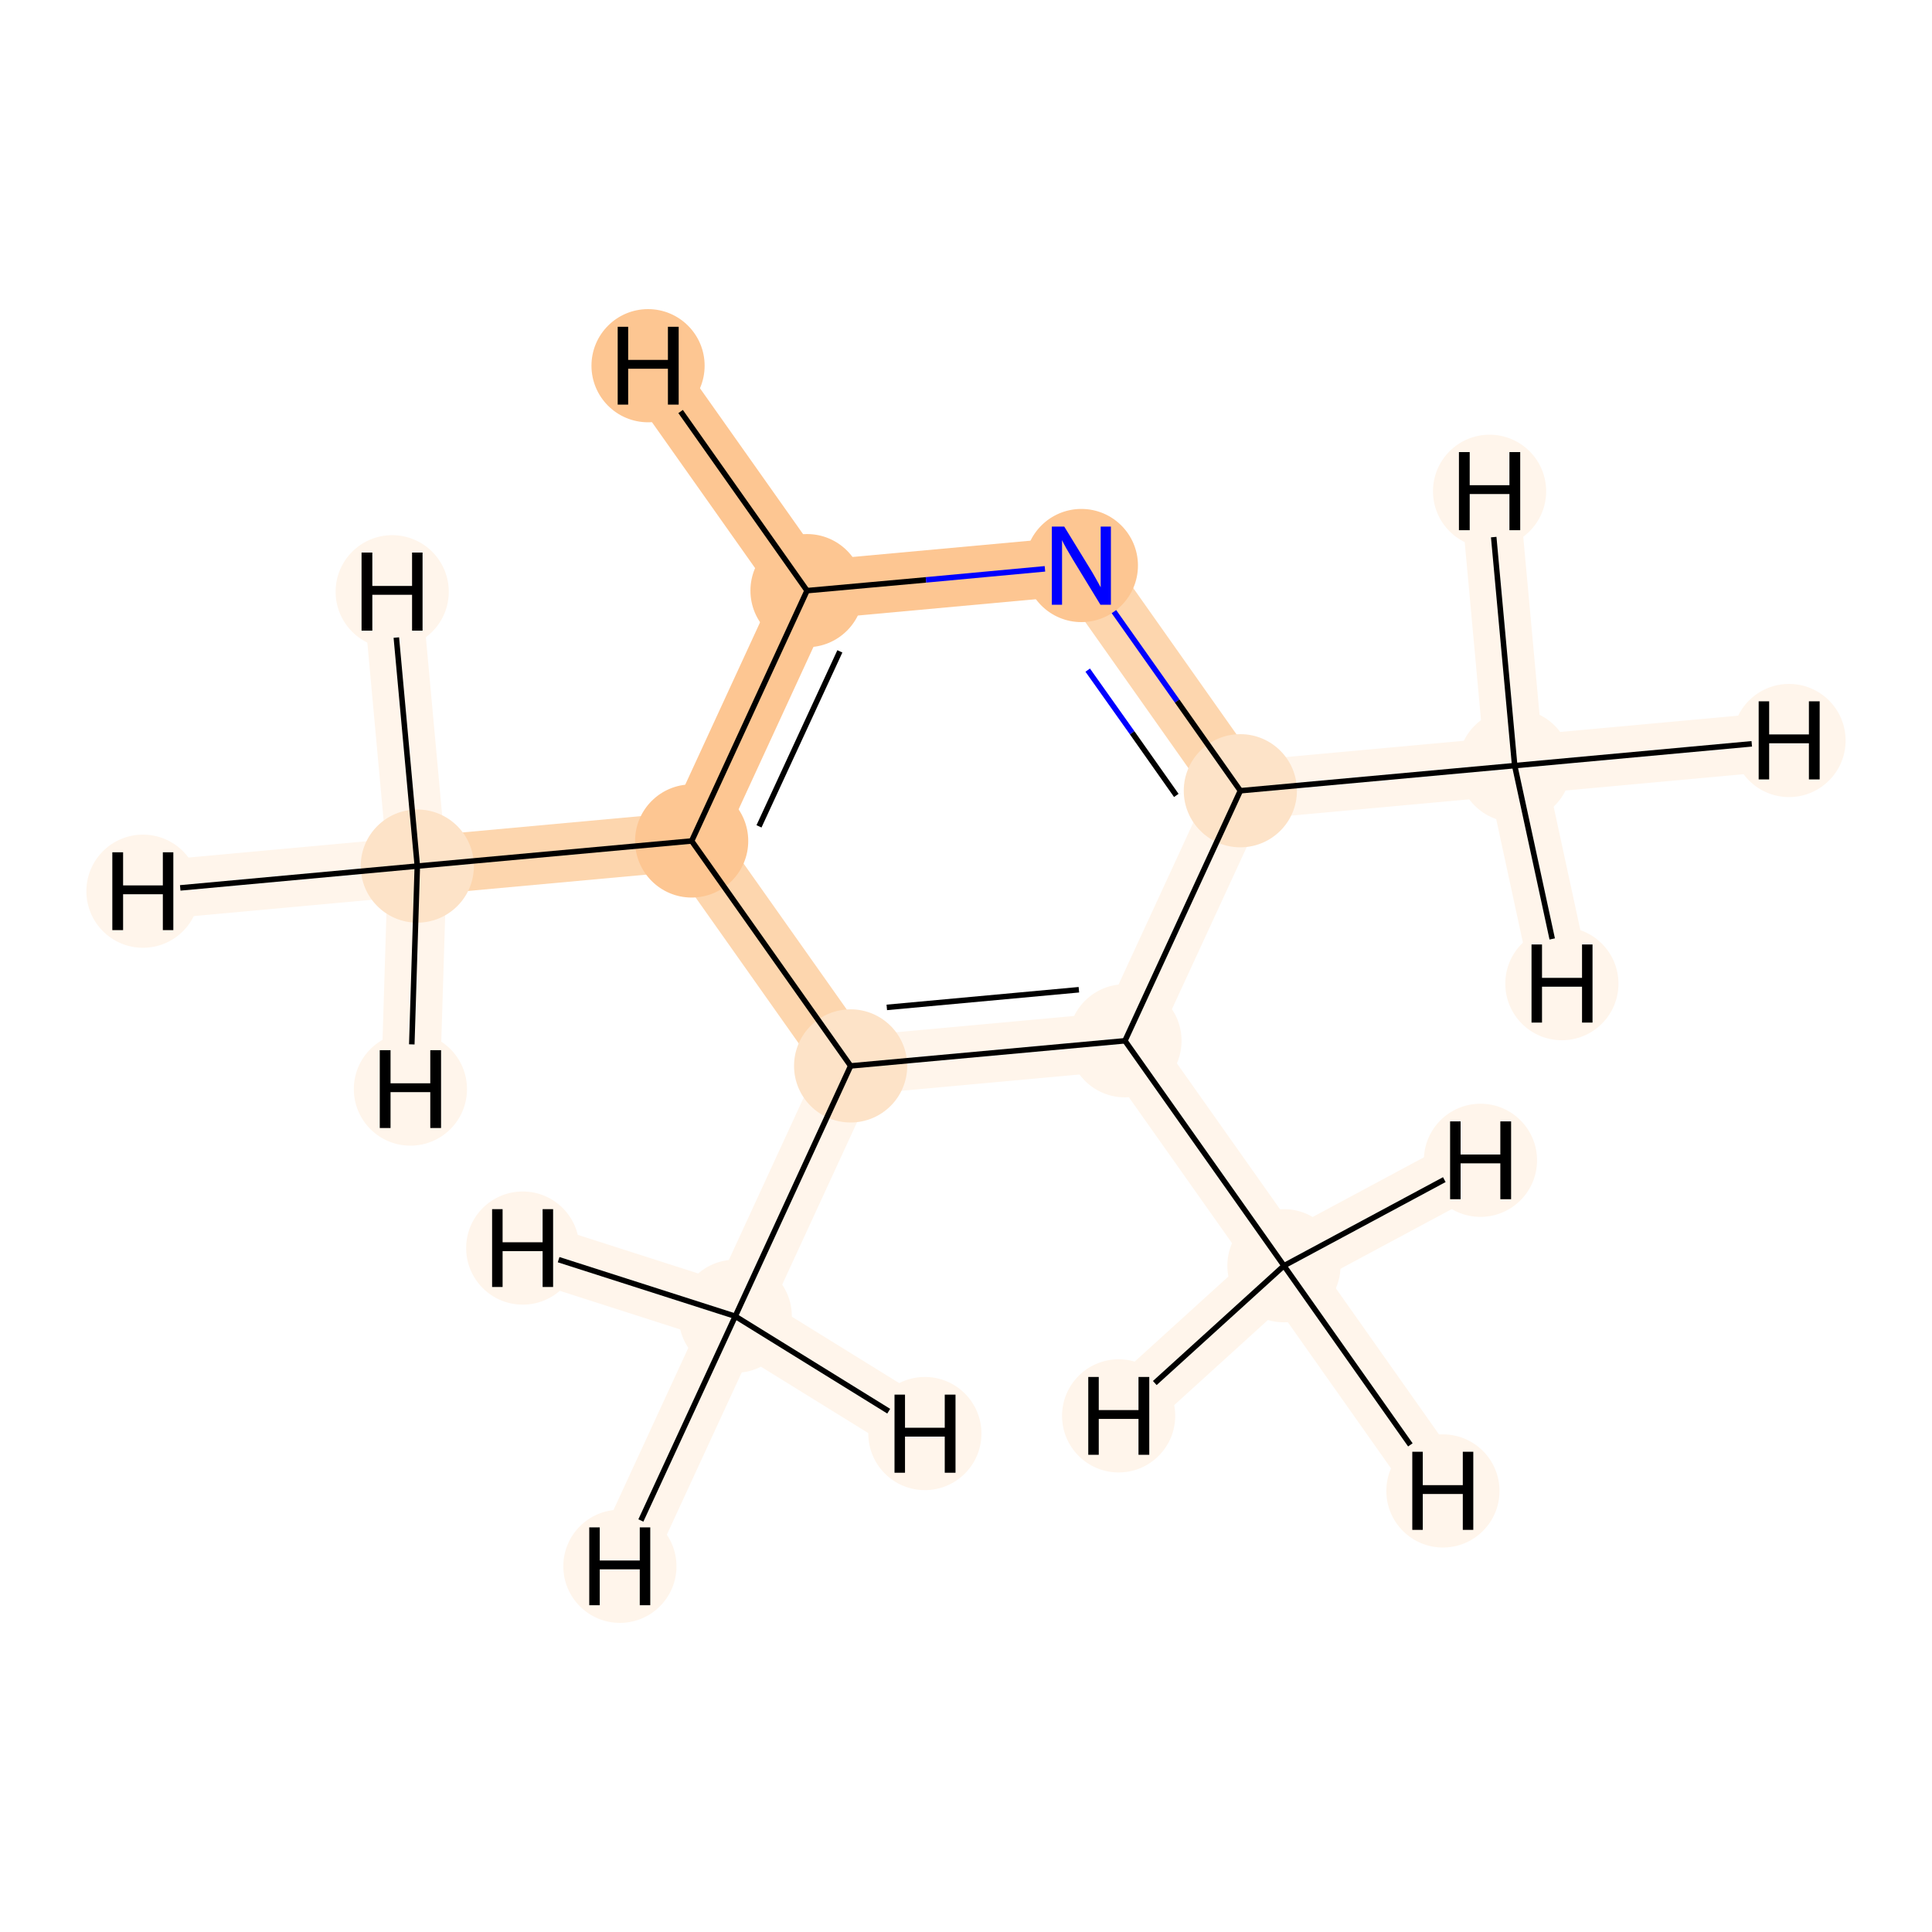 <?xml version='1.0' encoding='iso-8859-1'?>
<svg version='1.1' baseProfile='full'
              xmlns='http://www.w3.org/2000/svg'
                      xmlns:rdkit='http://www.rdkit.org/xml'
                      xmlns:xlink='http://www.w3.org/1999/xlink'
                  xml:space='preserve'
width='700px' height='700px' viewBox='0 0 700 700'>
<!-- END OF HEADER -->
<rect style='opacity:1.0;fill:#FFFFFF;stroke:none' width='700.0' height='700.0' x='0.0' y='0.0'> </rect>
<path d='M 151.2,313.8 L 250.6,304.7' style='fill:none;fill-rule:evenodd;stroke:#FDD6AE;stroke-width:21.3px;stroke-linecap:butt;stroke-linejoin:miter;stroke-opacity:1' />
<path d='M 151.2,313.8 L 51.8,322.9' style='fill:none;fill-rule:evenodd;stroke:#FFF5EB;stroke-width:21.3px;stroke-linecap:butt;stroke-linejoin:miter;stroke-opacity:1' />
<path d='M 151.2,313.8 L 148.7,394.6' style='fill:none;fill-rule:evenodd;stroke:#FFF5EB;stroke-width:21.3px;stroke-linecap:butt;stroke-linejoin:miter;stroke-opacity:1' />
<path d='M 151.2,313.8 L 142.1,214.4' style='fill:none;fill-rule:evenodd;stroke:#FFF5EB;stroke-width:21.3px;stroke-linecap:butt;stroke-linejoin:miter;stroke-opacity:1' />
<path d='M 250.6,304.7 L 292.4,214.0' style='fill:none;fill-rule:evenodd;stroke:#FDC692;stroke-width:21.3px;stroke-linecap:butt;stroke-linejoin:miter;stroke-opacity:1' />
<path d='M 250.6,304.7 L 308.2,386.2' style='fill:none;fill-rule:evenodd;stroke:#FDD6AE;stroke-width:21.3px;stroke-linecap:butt;stroke-linejoin:miter;stroke-opacity:1' />
<path d='M 292.4,214.0 L 391.8,204.9' style='fill:none;fill-rule:evenodd;stroke:#FDC692;stroke-width:21.3px;stroke-linecap:butt;stroke-linejoin:miter;stroke-opacity:1' />
<path d='M 292.4,214.0 L 234.8,132.5' style='fill:none;fill-rule:evenodd;stroke:#FDC692;stroke-width:21.3px;stroke-linecap:butt;stroke-linejoin:miter;stroke-opacity:1' />
<path d='M 391.8,204.9 L 449.4,286.5' style='fill:none;fill-rule:evenodd;stroke:#FDD6AE;stroke-width:21.3px;stroke-linecap:butt;stroke-linejoin:miter;stroke-opacity:1' />
<path d='M 449.4,286.5 L 407.6,377.1' style='fill:none;fill-rule:evenodd;stroke:#FFF5EB;stroke-width:21.3px;stroke-linecap:butt;stroke-linejoin:miter;stroke-opacity:1' />
<path d='M 449.4,286.5 L 548.8,277.4' style='fill:none;fill-rule:evenodd;stroke:#FFF5EB;stroke-width:21.3px;stroke-linecap:butt;stroke-linejoin:miter;stroke-opacity:1' />
<path d='M 407.6,377.1 L 308.2,386.2' style='fill:none;fill-rule:evenodd;stroke:#FFF5EB;stroke-width:21.3px;stroke-linecap:butt;stroke-linejoin:miter;stroke-opacity:1' />
<path d='M 407.6,377.1 L 465.2,458.6' style='fill:none;fill-rule:evenodd;stroke:#FFF5EB;stroke-width:21.3px;stroke-linecap:butt;stroke-linejoin:miter;stroke-opacity:1' />
<path d='M 308.2,386.2 L 266.4,476.9' style='fill:none;fill-rule:evenodd;stroke:#FFF5EB;stroke-width:21.3px;stroke-linecap:butt;stroke-linejoin:miter;stroke-opacity:1' />
<path d='M 266.4,476.9 L 224.6,567.5' style='fill:none;fill-rule:evenodd;stroke:#FFF5EB;stroke-width:21.3px;stroke-linecap:butt;stroke-linejoin:miter;stroke-opacity:1' />
<path d='M 266.4,476.9 L 335.1,519.4' style='fill:none;fill-rule:evenodd;stroke:#FFF5EB;stroke-width:21.3px;stroke-linecap:butt;stroke-linejoin:miter;stroke-opacity:1' />
<path d='M 266.4,476.9 L 189.4,452.2' style='fill:none;fill-rule:evenodd;stroke:#FFF5EB;stroke-width:21.3px;stroke-linecap:butt;stroke-linejoin:miter;stroke-opacity:1' />
<path d='M 465.2,458.6 L 522.8,540.2' style='fill:none;fill-rule:evenodd;stroke:#FFF5EB;stroke-width:21.3px;stroke-linecap:butt;stroke-linejoin:miter;stroke-opacity:1' />
<path d='M 465.2,458.6 L 405.3,513.0' style='fill:none;fill-rule:evenodd;stroke:#FFF5EB;stroke-width:21.3px;stroke-linecap:butt;stroke-linejoin:miter;stroke-opacity:1' />
<path d='M 465.2,458.6 L 536.4,420.4' style='fill:none;fill-rule:evenodd;stroke:#FFF5EB;stroke-width:21.3px;stroke-linecap:butt;stroke-linejoin:miter;stroke-opacity:1' />
<path d='M 548.8,277.4 L 648.2,268.3' style='fill:none;fill-rule:evenodd;stroke:#FFF5EB;stroke-width:21.3px;stroke-linecap:butt;stroke-linejoin:miter;stroke-opacity:1' />
<path d='M 548.8,277.4 L 565.9,356.4' style='fill:none;fill-rule:evenodd;stroke:#FFF5EB;stroke-width:21.3px;stroke-linecap:butt;stroke-linejoin:miter;stroke-opacity:1' />
<path d='M 548.8,277.4 L 539.7,178.0' style='fill:none;fill-rule:evenodd;stroke:#FFF5EB;stroke-width:21.3px;stroke-linecap:butt;stroke-linejoin:miter;stroke-opacity:1' />
<ellipse cx='151.2' cy='313.8' rx='20.0' ry='20.0'  style='fill:#FDE3C8;fill-rule:evenodd;stroke:#FDE3C8;stroke-width:1.0px;stroke-linecap:butt;stroke-linejoin:miter;stroke-opacity:1' />
<ellipse cx='250.6' cy='304.7' rx='20.0' ry='20.0'  style='fill:#FDC692;fill-rule:evenodd;stroke:#FDC692;stroke-width:1.0px;stroke-linecap:butt;stroke-linejoin:miter;stroke-opacity:1' />
<ellipse cx='292.4' cy='214.0' rx='20.0' ry='20.0'  style='fill:#FDC692;fill-rule:evenodd;stroke:#FDC692;stroke-width:1.0px;stroke-linecap:butt;stroke-linejoin:miter;stroke-opacity:1' />
<ellipse cx='391.8' cy='204.9' rx='20.0' ry='20.0'  style='fill:#FDC692;fill-rule:evenodd;stroke:#FDC692;stroke-width:1.0px;stroke-linecap:butt;stroke-linejoin:miter;stroke-opacity:1' />
<ellipse cx='449.4' cy='286.5' rx='20.0' ry='20.0'  style='fill:#FDE3C8;fill-rule:evenodd;stroke:#FDE3C8;stroke-width:1.0px;stroke-linecap:butt;stroke-linejoin:miter;stroke-opacity:1' />
<ellipse cx='407.6' cy='377.1' rx='20.0' ry='20.0'  style='fill:#FFF5EB;fill-rule:evenodd;stroke:#FFF5EB;stroke-width:1.0px;stroke-linecap:butt;stroke-linejoin:miter;stroke-opacity:1' />
<ellipse cx='308.2' cy='386.2' rx='20.0' ry='20.0'  style='fill:#FDE3C8;fill-rule:evenodd;stroke:#FDE3C8;stroke-width:1.0px;stroke-linecap:butt;stroke-linejoin:miter;stroke-opacity:1' />
<ellipse cx='266.4' cy='476.9' rx='20.0' ry='20.0'  style='fill:#FFF5EB;fill-rule:evenodd;stroke:#FFF5EB;stroke-width:1.0px;stroke-linecap:butt;stroke-linejoin:miter;stroke-opacity:1' />
<ellipse cx='465.2' cy='458.6' rx='20.0' ry='20.0'  style='fill:#FFF5EB;fill-rule:evenodd;stroke:#FFF5EB;stroke-width:1.0px;stroke-linecap:butt;stroke-linejoin:miter;stroke-opacity:1' />
<ellipse cx='548.8' cy='277.4' rx='20.0' ry='20.0'  style='fill:#FFF5EB;fill-rule:evenodd;stroke:#FFF5EB;stroke-width:1.0px;stroke-linecap:butt;stroke-linejoin:miter;stroke-opacity:1' />
<ellipse cx='51.8' cy='322.9' rx='20.0' ry='20.0'  style='fill:#FFF5EB;fill-rule:evenodd;stroke:#FFF5EB;stroke-width:1.0px;stroke-linecap:butt;stroke-linejoin:miter;stroke-opacity:1' />
<ellipse cx='148.7' cy='394.6' rx='20.0' ry='20.0'  style='fill:#FFF5EB;fill-rule:evenodd;stroke:#FFF5EB;stroke-width:1.0px;stroke-linecap:butt;stroke-linejoin:miter;stroke-opacity:1' />
<ellipse cx='142.1' cy='214.4' rx='20.0' ry='20.0'  style='fill:#FFF5EB;fill-rule:evenodd;stroke:#FFF5EB;stroke-width:1.0px;stroke-linecap:butt;stroke-linejoin:miter;stroke-opacity:1' />
<ellipse cx='234.8' cy='132.5' rx='20.0' ry='20.0'  style='fill:#FDC692;fill-rule:evenodd;stroke:#FDC692;stroke-width:1.0px;stroke-linecap:butt;stroke-linejoin:miter;stroke-opacity:1' />
<ellipse cx='224.6' cy='567.5' rx='20.0' ry='20.0'  style='fill:#FFF5EB;fill-rule:evenodd;stroke:#FFF5EB;stroke-width:1.0px;stroke-linecap:butt;stroke-linejoin:miter;stroke-opacity:1' />
<ellipse cx='335.1' cy='519.4' rx='20.0' ry='20.0'  style='fill:#FFF5EB;fill-rule:evenodd;stroke:#FFF5EB;stroke-width:1.0px;stroke-linecap:butt;stroke-linejoin:miter;stroke-opacity:1' />
<ellipse cx='189.4' cy='452.2' rx='20.0' ry='20.0'  style='fill:#FFF5EB;fill-rule:evenodd;stroke:#FFF5EB;stroke-width:1.0px;stroke-linecap:butt;stroke-linejoin:miter;stroke-opacity:1' />
<ellipse cx='522.8' cy='540.2' rx='20.0' ry='20.0'  style='fill:#FFF5EB;fill-rule:evenodd;stroke:#FFF5EB;stroke-width:1.0px;stroke-linecap:butt;stroke-linejoin:miter;stroke-opacity:1' />
<ellipse cx='405.3' cy='513.0' rx='20.0' ry='20.0'  style='fill:#FFF5EB;fill-rule:evenodd;stroke:#FFF5EB;stroke-width:1.0px;stroke-linecap:butt;stroke-linejoin:miter;stroke-opacity:1' />
<ellipse cx='536.4' cy='420.4' rx='20.0' ry='20.0'  style='fill:#FFF5EB;fill-rule:evenodd;stroke:#FFF5EB;stroke-width:1.0px;stroke-linecap:butt;stroke-linejoin:miter;stroke-opacity:1' />
<ellipse cx='648.2' cy='268.3' rx='20.0' ry='20.0'  style='fill:#FFF5EB;fill-rule:evenodd;stroke:#FFF5EB;stroke-width:1.0px;stroke-linecap:butt;stroke-linejoin:miter;stroke-opacity:1' />
<ellipse cx='565.9' cy='356.4' rx='20.0' ry='20.0'  style='fill:#FFF5EB;fill-rule:evenodd;stroke:#FFF5EB;stroke-width:1.0px;stroke-linecap:butt;stroke-linejoin:miter;stroke-opacity:1' />
<ellipse cx='539.7' cy='178.0' rx='20.0' ry='20.0'  style='fill:#FFF5EB;fill-rule:evenodd;stroke:#FFF5EB;stroke-width:1.0px;stroke-linecap:butt;stroke-linejoin:miter;stroke-opacity:1' />
<path class='bond-0 atom-0 atom-1' d='M 151.2,313.8 L 250.6,304.7' style='fill:none;fill-rule:evenodd;stroke:#000000;stroke-width:2.0px;stroke-linecap:butt;stroke-linejoin:miter;stroke-opacity:1' />
<path class='bond-10 atom-0 atom-10' d='M 151.2,313.8 L 65.3,321.7' style='fill:none;fill-rule:evenodd;stroke:#000000;stroke-width:2.0px;stroke-linecap:butt;stroke-linejoin:miter;stroke-opacity:1' />
<path class='bond-11 atom-0 atom-11' d='M 151.2,313.8 L 149.2,378.4' style='fill:none;fill-rule:evenodd;stroke:#000000;stroke-width:2.0px;stroke-linecap:butt;stroke-linejoin:miter;stroke-opacity:1' />
<path class='bond-12 atom-0 atom-12' d='M 151.2,313.8 L 143.6,231.0' style='fill:none;fill-rule:evenodd;stroke:#000000;stroke-width:2.0px;stroke-linecap:butt;stroke-linejoin:miter;stroke-opacity:1' />
<path class='bond-1 atom-1 atom-2' d='M 250.6,304.7 L 292.4,214.0' style='fill:none;fill-rule:evenodd;stroke:#000000;stroke-width:2.0px;stroke-linecap:butt;stroke-linejoin:miter;stroke-opacity:1' />
<path class='bond-1 atom-1 atom-2' d='M 275.0,299.4 L 304.3,236.0' style='fill:none;fill-rule:evenodd;stroke:#000000;stroke-width:2.0px;stroke-linecap:butt;stroke-linejoin:miter;stroke-opacity:1' />
<path class='bond-9 atom-6 atom-1' d='M 308.2,386.2 L 250.6,304.7' style='fill:none;fill-rule:evenodd;stroke:#000000;stroke-width:2.0px;stroke-linecap:butt;stroke-linejoin:miter;stroke-opacity:1' />
<path class='bond-2 atom-2 atom-3' d='M 292.4,214.0 L 335.5,210.1' style='fill:none;fill-rule:evenodd;stroke:#000000;stroke-width:2.0px;stroke-linecap:butt;stroke-linejoin:miter;stroke-opacity:1' />
<path class='bond-2 atom-2 atom-3' d='M 335.5,210.1 L 378.6,206.1' style='fill:none;fill-rule:evenodd;stroke:#0000FF;stroke-width:2.0px;stroke-linecap:butt;stroke-linejoin:miter;stroke-opacity:1' />
<path class='bond-13 atom-2 atom-13' d='M 292.4,214.0 L 246.6,149.1' style='fill:none;fill-rule:evenodd;stroke:#000000;stroke-width:2.0px;stroke-linecap:butt;stroke-linejoin:miter;stroke-opacity:1' />
<path class='bond-3 atom-3 atom-4' d='M 403.6,221.6 L 426.5,254.0' style='fill:none;fill-rule:evenodd;stroke:#0000FF;stroke-width:2.0px;stroke-linecap:butt;stroke-linejoin:miter;stroke-opacity:1' />
<path class='bond-3 atom-3 atom-4' d='M 426.5,254.0 L 449.4,286.5' style='fill:none;fill-rule:evenodd;stroke:#000000;stroke-width:2.0px;stroke-linecap:butt;stroke-linejoin:miter;stroke-opacity:1' />
<path class='bond-3 atom-3 atom-4' d='M 394.1,242.8 L 410.2,265.5' style='fill:none;fill-rule:evenodd;stroke:#0000FF;stroke-width:2.0px;stroke-linecap:butt;stroke-linejoin:miter;stroke-opacity:1' />
<path class='bond-3 atom-3 atom-4' d='M 410.2,265.5 L 426.2,288.2' style='fill:none;fill-rule:evenodd;stroke:#000000;stroke-width:2.0px;stroke-linecap:butt;stroke-linejoin:miter;stroke-opacity:1' />
<path class='bond-4 atom-4 atom-5' d='M 449.4,286.5 L 407.6,377.1' style='fill:none;fill-rule:evenodd;stroke:#000000;stroke-width:2.0px;stroke-linecap:butt;stroke-linejoin:miter;stroke-opacity:1' />
<path class='bond-8 atom-4 atom-9' d='M 449.4,286.5 L 548.8,277.4' style='fill:none;fill-rule:evenodd;stroke:#000000;stroke-width:2.0px;stroke-linecap:butt;stroke-linejoin:miter;stroke-opacity:1' />
<path class='bond-5 atom-5 atom-6' d='M 407.6,377.1 L 308.2,386.2' style='fill:none;fill-rule:evenodd;stroke:#000000;stroke-width:2.0px;stroke-linecap:butt;stroke-linejoin:miter;stroke-opacity:1' />
<path class='bond-5 atom-5 atom-6' d='M 390.9,358.6 L 321.3,365.0' style='fill:none;fill-rule:evenodd;stroke:#000000;stroke-width:2.0px;stroke-linecap:butt;stroke-linejoin:miter;stroke-opacity:1' />
<path class='bond-7 atom-5 atom-8' d='M 407.6,377.1 L 465.2,458.6' style='fill:none;fill-rule:evenodd;stroke:#000000;stroke-width:2.0px;stroke-linecap:butt;stroke-linejoin:miter;stroke-opacity:1' />
<path class='bond-6 atom-6 atom-7' d='M 308.2,386.2 L 266.4,476.9' style='fill:none;fill-rule:evenodd;stroke:#000000;stroke-width:2.0px;stroke-linecap:butt;stroke-linejoin:miter;stroke-opacity:1' />
<path class='bond-14 atom-7 atom-14' d='M 266.4,476.9 L 232.2,550.9' style='fill:none;fill-rule:evenodd;stroke:#000000;stroke-width:2.0px;stroke-linecap:butt;stroke-linejoin:miter;stroke-opacity:1' />
<path class='bond-15 atom-7 atom-15' d='M 266.4,476.9 L 322.0,511.3' style='fill:none;fill-rule:evenodd;stroke:#000000;stroke-width:2.0px;stroke-linecap:butt;stroke-linejoin:miter;stroke-opacity:1' />
<path class='bond-16 atom-7 atom-16' d='M 266.4,476.9 L 202.4,456.4' style='fill:none;fill-rule:evenodd;stroke:#000000;stroke-width:2.0px;stroke-linecap:butt;stroke-linejoin:miter;stroke-opacity:1' />
<path class='bond-17 atom-8 atom-17' d='M 465.2,458.6 L 511.0,523.5' style='fill:none;fill-rule:evenodd;stroke:#000000;stroke-width:2.0px;stroke-linecap:butt;stroke-linejoin:miter;stroke-opacity:1' />
<path class='bond-18 atom-8 atom-18' d='M 465.2,458.6 L 418.4,501.1' style='fill:none;fill-rule:evenodd;stroke:#000000;stroke-width:2.0px;stroke-linecap:butt;stroke-linejoin:miter;stroke-opacity:1' />
<path class='bond-19 atom-8 atom-19' d='M 465.2,458.6 L 523.3,427.4' style='fill:none;fill-rule:evenodd;stroke:#000000;stroke-width:2.0px;stroke-linecap:butt;stroke-linejoin:miter;stroke-opacity:1' />
<path class='bond-20 atom-9 atom-20' d='M 548.8,277.4 L 634.7,269.5' style='fill:none;fill-rule:evenodd;stroke:#000000;stroke-width:2.0px;stroke-linecap:butt;stroke-linejoin:miter;stroke-opacity:1' />
<path class='bond-21 atom-9 atom-21' d='M 548.8,277.4 L 562.4,340.2' style='fill:none;fill-rule:evenodd;stroke:#000000;stroke-width:2.0px;stroke-linecap:butt;stroke-linejoin:miter;stroke-opacity:1' />
<path class='bond-22 atom-9 atom-22' d='M 548.8,277.4 L 541.2,194.6' style='fill:none;fill-rule:evenodd;stroke:#000000;stroke-width:2.0px;stroke-linecap:butt;stroke-linejoin:miter;stroke-opacity:1' />
<path  class='atom-3' d='M 385.6 190.8
L 394.8 205.8
Q 395.7 207.2, 397.2 209.9
Q 398.7 212.6, 398.8 212.8
L 398.8 190.8
L 402.5 190.8
L 402.5 219.1
L 398.7 219.1
L 388.7 202.7
Q 387.6 200.8, 386.3 198.6
Q 385.1 196.4, 384.8 195.7
L 384.8 219.1
L 381.1 219.1
L 381.1 190.8
L 385.6 190.8
' fill='#0000FF'/>
<path  class='atom-10' d='M 40.7 308.8
L 44.6 308.8
L 44.6 320.8
L 59.0 320.8
L 59.0 308.8
L 62.8 308.8
L 62.8 337.0
L 59.0 337.0
L 59.0 324.0
L 44.6 324.0
L 44.6 337.0
L 40.7 337.0
L 40.7 308.8
' fill='#000000'/>
<path  class='atom-11' d='M 137.6 380.5
L 141.5 380.5
L 141.5 392.5
L 155.9 392.5
L 155.9 380.5
L 159.8 380.5
L 159.8 408.7
L 155.9 408.7
L 155.9 395.7
L 141.5 395.7
L 141.5 408.7
L 137.6 408.7
L 137.6 380.5
' fill='#000000'/>
<path  class='atom-12' d='M 131.0 200.2
L 134.9 200.2
L 134.9 212.3
L 149.3 212.3
L 149.3 200.2
L 153.1 200.2
L 153.1 228.5
L 149.3 228.5
L 149.3 215.5
L 134.9 215.5
L 134.9 228.5
L 131.0 228.5
L 131.0 200.2
' fill='#000000'/>
<path  class='atom-13' d='M 223.8 118.4
L 227.6 118.4
L 227.6 130.4
L 242.0 130.4
L 242.0 118.4
L 245.9 118.4
L 245.9 146.6
L 242.0 146.6
L 242.0 133.6
L 227.6 133.6
L 227.6 146.6
L 223.8 146.6
L 223.8 118.4
' fill='#000000'/>
<path  class='atom-14' d='M 213.5 553.4
L 217.3 553.4
L 217.3 565.4
L 231.8 565.4
L 231.8 553.4
L 235.6 553.4
L 235.6 581.6
L 231.8 581.6
L 231.8 568.6
L 217.3 568.6
L 217.3 581.6
L 213.5 581.6
L 213.5 553.4
' fill='#000000'/>
<path  class='atom-15' d='M 324.1 505.3
L 327.9 505.3
L 327.9 517.3
L 342.3 517.3
L 342.3 505.3
L 346.2 505.3
L 346.2 533.6
L 342.3 533.6
L 342.3 520.5
L 327.9 520.5
L 327.9 533.6
L 324.1 533.6
L 324.1 505.3
' fill='#000000'/>
<path  class='atom-16' d='M 178.3 438.1
L 182.1 438.1
L 182.1 450.1
L 196.6 450.1
L 196.6 438.1
L 200.4 438.1
L 200.4 466.3
L 196.6 466.3
L 196.6 453.3
L 182.1 453.3
L 182.1 466.3
L 178.3 466.3
L 178.3 438.1
' fill='#000000'/>
<path  class='atom-17' d='M 511.7 526.0
L 515.5 526.0
L 515.5 538.1
L 530.0 538.1
L 530.0 526.0
L 533.8 526.0
L 533.8 554.3
L 530.0 554.3
L 530.0 541.3
L 515.5 541.3
L 515.5 554.3
L 511.7 554.3
L 511.7 526.0
' fill='#000000'/>
<path  class='atom-18' d='M 394.3 498.9
L 398.1 498.9
L 398.1 510.9
L 412.5 510.9
L 412.5 498.9
L 416.4 498.9
L 416.4 527.1
L 412.5 527.1
L 412.5 514.1
L 398.1 514.1
L 398.1 527.1
L 394.3 527.1
L 394.3 498.9
' fill='#000000'/>
<path  class='atom-19' d='M 525.4 406.3
L 529.2 406.3
L 529.2 418.3
L 543.6 418.3
L 543.6 406.3
L 547.5 406.3
L 547.5 434.5
L 543.6 434.5
L 543.6 421.5
L 529.2 421.5
L 529.2 434.5
L 525.4 434.5
L 525.4 406.3
' fill='#000000'/>
<path  class='atom-20' d='M 637.2 254.1
L 641.0 254.1
L 641.0 266.1
L 655.4 266.1
L 655.4 254.1
L 659.3 254.1
L 659.3 282.4
L 655.4 282.4
L 655.4 269.3
L 641.0 269.3
L 641.0 282.4
L 637.2 282.4
L 637.2 254.1
' fill='#000000'/>
<path  class='atom-21' d='M 554.9 342.2
L 558.7 342.2
L 558.7 354.3
L 573.2 354.3
L 573.2 342.2
L 577.0 342.2
L 577.0 370.5
L 573.2 370.5
L 573.2 357.5
L 558.7 357.5
L 558.7 370.5
L 554.9 370.5
L 554.9 342.2
' fill='#000000'/>
<path  class='atom-22' d='M 528.6 163.8
L 532.5 163.8
L 532.5 175.8
L 546.9 175.8
L 546.9 163.8
L 550.8 163.8
L 550.8 192.1
L 546.9 192.1
L 546.9 179.0
L 532.5 179.0
L 532.5 192.1
L 528.6 192.1
L 528.6 163.8
' fill='#000000'/>
</svg>
